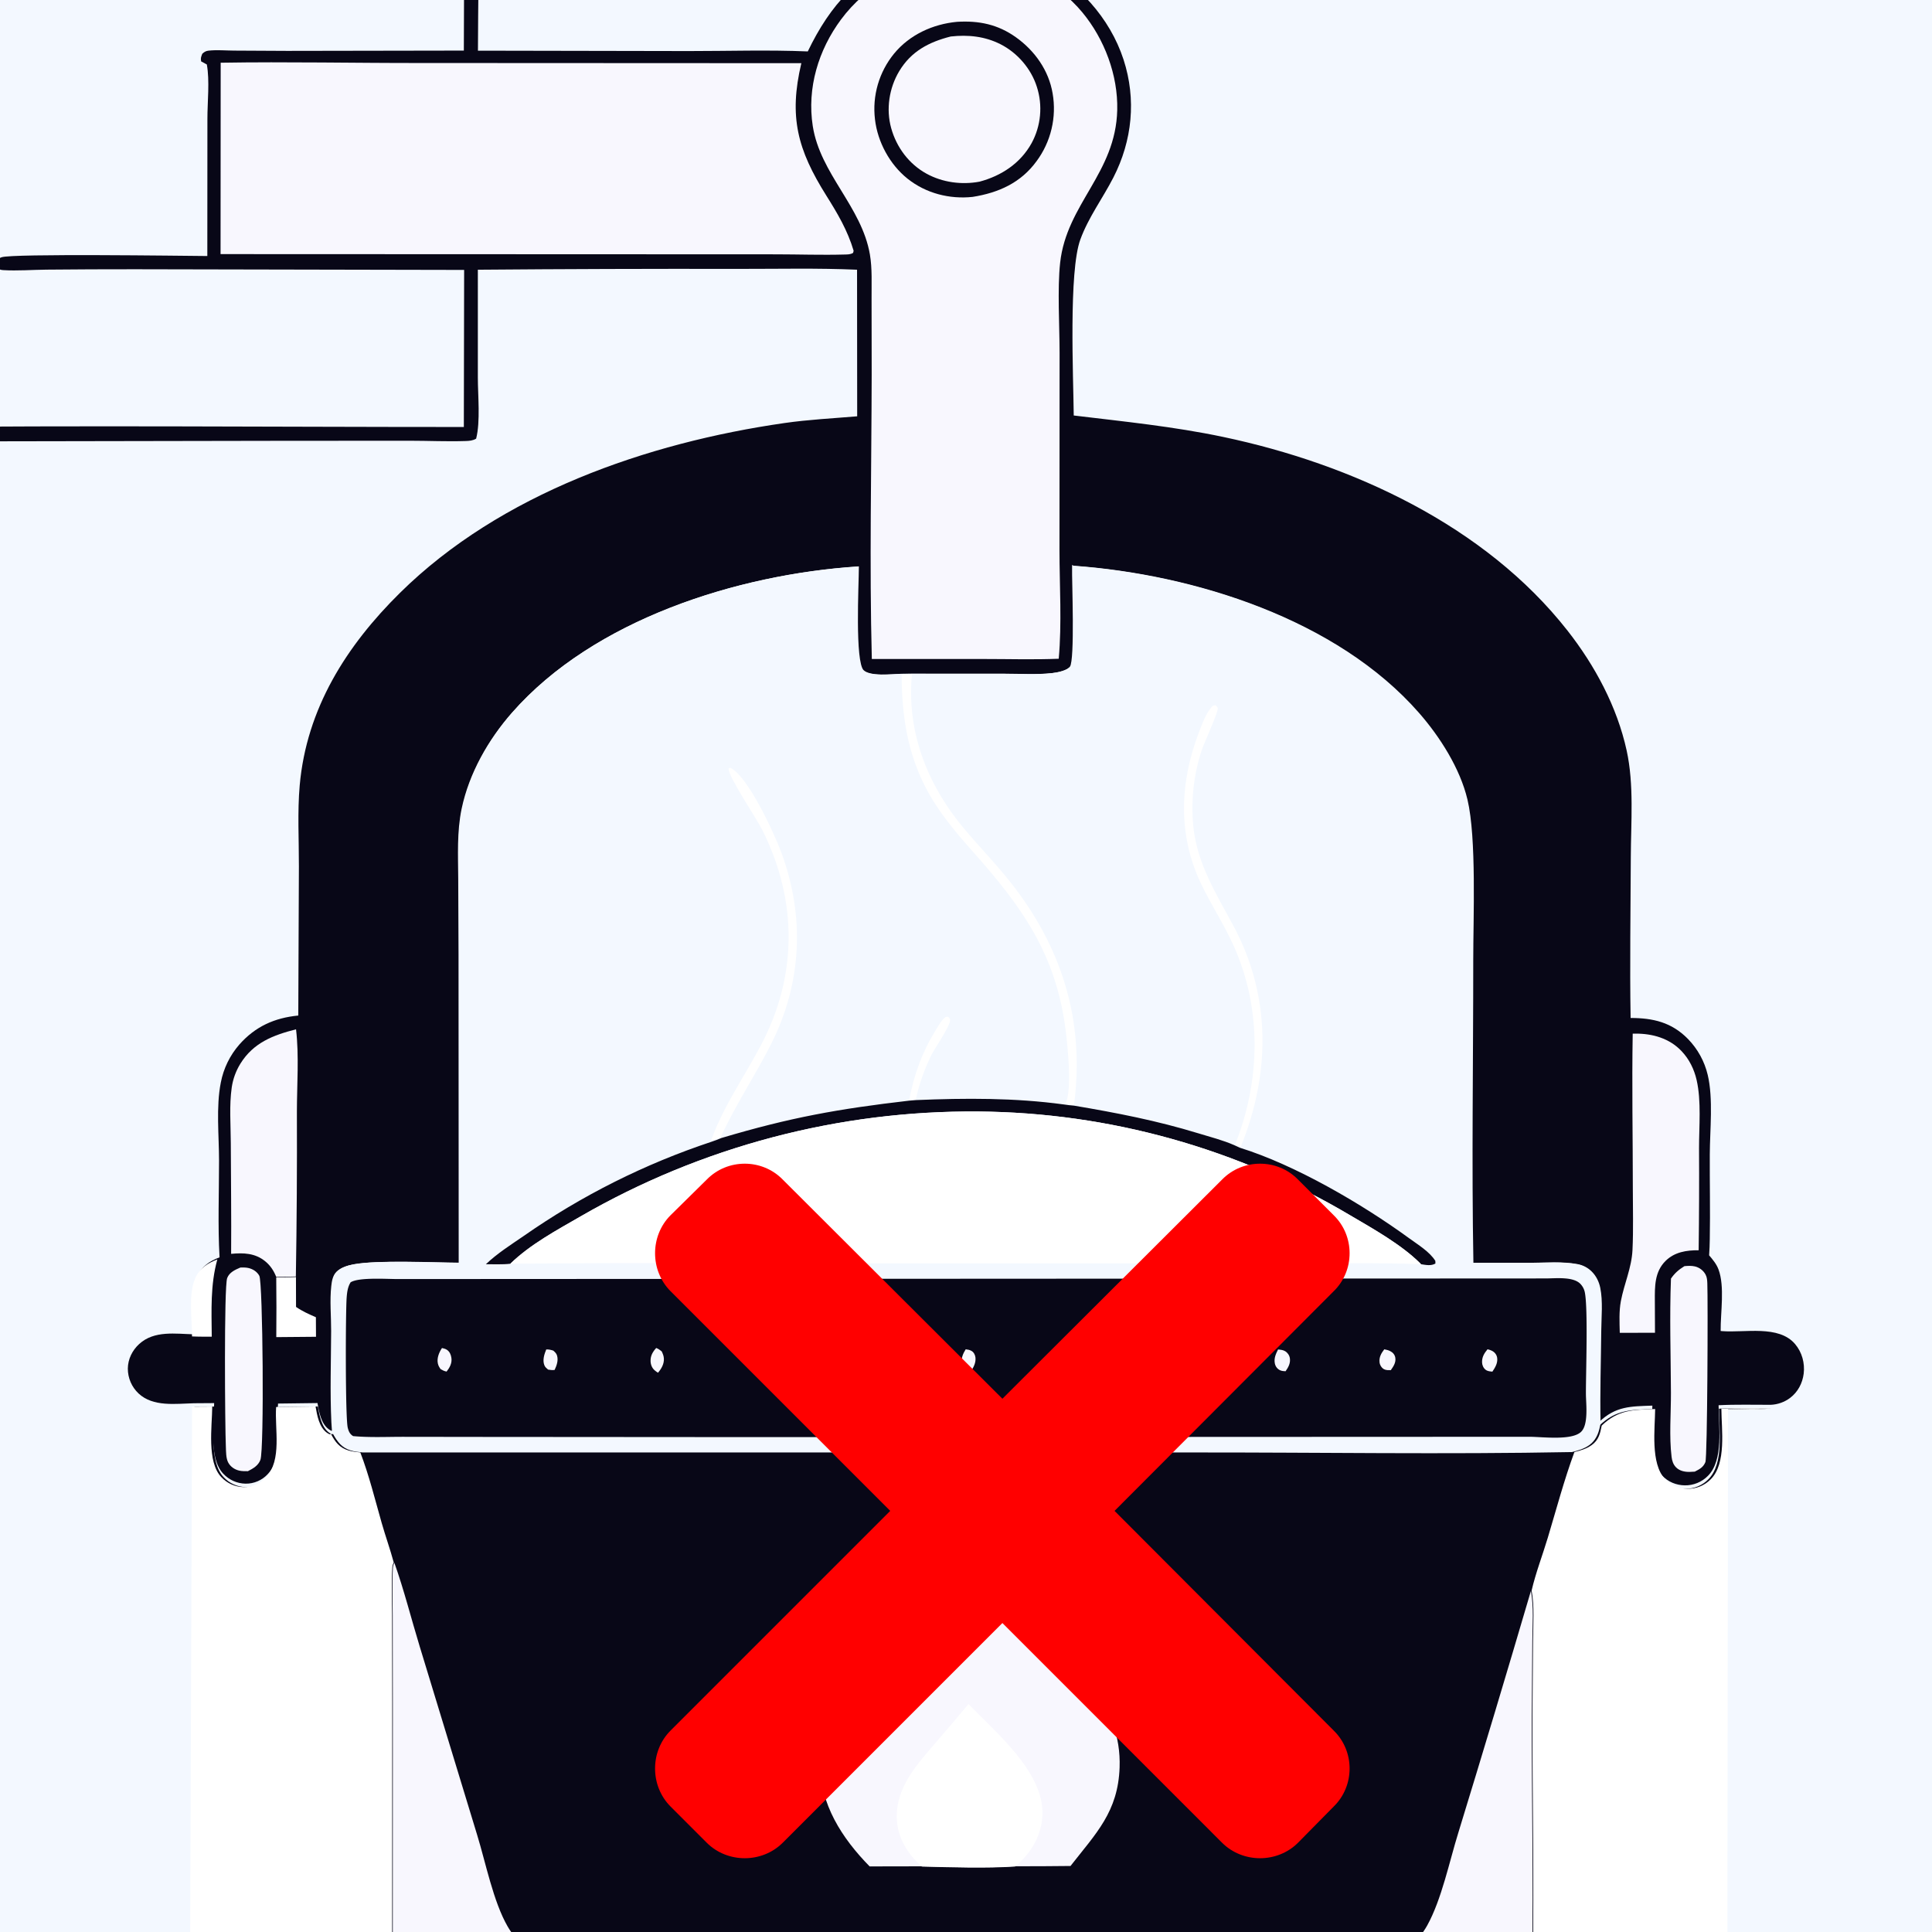 <svg xmlns="http://www.w3.org/2000/svg" xml:space="preserve" width="1080" height="1080"><rect width="100%" height="100%" fill="#333333" stroke="none"/><rect width="100%" height="100%" fill="transparent"/><path stroke-linecap="round" d="M0 0h1024v1024H0z" data-index="0" style="stroke:#f3f8ff;stroke-width:1;stroke-dasharray:none;stroke-linecap:butt;stroke-dashoffset:0;stroke-linejoin:miter;stroke-miterlimit:4;fill:#f3f8ff;fill-rule:nonzero;opacity:1;visibility:visible" transform="translate(-166.56 -132.6)scale(1.38)" vector-effect="non-scaling-stroke"/><path d="m308.756 117.047.136-39.214c.018-5.818-.599-12.294.119-18.03.275-2.194.788-3.969 2.258-5.637l.912-.11c2.041 1.986 2.37 4.986 2.425 7.717.371 18.394-.114 36.905-.138 55.308l85.385.159c16.045.008 32.199-.526 48.226.148 9.057-18.82 20.806-32.15 41.107-39.168q1.593-.539 3.211-1t3.256-.841 3.293-.683 3.323-.522q1.667-.22 3.344-.359t3.357-.196 3.363-.032 3.361.131 3.35.295 3.332.457 3.306.619 3.271.78q1.627.428 3.23.937 1.604.508 3.181 1.093 1.576.586 3.123 1.247 1.546.662 3.059 1.398c15.878 7.884 28.94 22.234 34.445 39.168 5.225 16.07 3.546 32.792-4.136 47.775-4.354 8.492-10.063 16.035-13.376 25.103-4.741 12.981-2.835 55.328-2.67 71.275 20.267 2.442 40.526 4.465 60.529 8.683 51.997 10.964 106.013 35.782 139.481 78.449 11.129 14.189 20.078 30.849 23.962 48.558 3.041 13.862 1.734 29.137 1.683 43.27-.078 21.684-.442 43.409-.078 65.088 9.105.015 16.614 1.75 23.209 8.475q.738.755 1.422 1.559.685.804 1.314 1.652t1.199 1.737 1.078 1.813q.508.926.953 1.883.445.958.823 1.943.379.986.691 1.995.311 1.008.553 2.036c2.273 9.541.878 22.27.832 32.135-.055 11.426.212 22.878-.002 34.3-.042 2.202-.098 4.421-.268 6.617 1.507 1.778 2.964 3.5 3.797 5.713 2.594 6.888.798 17.497.874 24.938l.539.049c9.233.755 22.976-2.616 29.642 5.28 2.767 3.279 3.98 7.709 3.453 11.95-.486 3.911-2.375 7.472-5.539 9.857q-.843.626-1.769 1.121-.927.494-1.916.846-.99.351-2.02.552t-2.08.247c-7.024.013-14.136-.192-21.148.175.036 8.447 2.13 22.209-4.33 28.62q-.457.463-.958.877-.502.414-1.042.776-.541.362-1.115.667t-1.175.552-1.226.432q-.623.185-1.262.306t-1.287.177-1.298.048c-3.479-.053-6.79-1.411-9.171-3.968-5.909-6.349-4.038-20.339-3.963-28.328-8.83.299-14.856.196-21.649 6.683-.27-12.47.169-25.027.279-37.504.049-5.52.709-11.864-.396-17.261-.489-2.392-1.621-4.685-3.382-6.397q-.551-.541-1.177-.994-.625-.453-1.311-.808t-1.416-.604q-.731-.249-1.491-.387c-5.975-1.123-12.549-.572-18.63-.537l-23.98.018c-.752-40.998-.054-82.142-.072-123.155-.007-16.942 1.367-49.308-2.326-64.879-2.963-12.493-11.053-25.209-19.41-34.784-33.124-37.949-90.949-56.08-139.777-59.568-.09 5.808 1.204 37.587-.896 40.616-1.313 1.895-5.524 2.64-7.609 2.874-6.296.705-13.155.25-19.508.252l-37.381-.011-4.175.04c-3.848.104-12.943 1.255-15.778-1.668-3.657-3.771-2.043-34.877-2.006-41.804-48.668 3.246-106.625 21.46-139.669 59.083-9.543 10.865-17.24 24.356-20.245 38.603-1.957 9.28-1.437 18.956-1.381 28.386l.123 30.514.066 125.441c-10.805-.053-33.331-1.192-43.122.676-2.218.423-4.914 1.25-6.553 2.896-1.392 1.396-1.725 3.5-1.937 5.379-.669 5.934-.034 12.245-.057 18.219-.048 12.29-.488 24.683.093 36.962q.089 1.879.248 3.753l-.514.193c-.484-.261-.696-.351-1.112-.649-3.145-2.253-3.961-7.061-4.584-10.623l-15.971.204c-.648 8.921 2.495 21.414-4.115 28.525q-.428.469-.904.891-.475.422-.992.791t-1.07.682-1.136.566-1.19.443q-.606.19-1.229.315t-1.256.184-1.268.051q-.637-.011-1.269-.086-.633-.074-1.254-.212-.622-.138-1.227-.338-.604-.2-1.186-.46-.581-.259-1.134-.576t-1.07-.688q-.518-.37-.996-.791t-.911-.888c-5.93-6.268-3.746-20.458-3.675-28.596l-8.173.058c-7.411.185-16.532 1.559-22.433-3.944q-.515-.483-.978-1.015-.464-.533-.87-1.111-.406-.577-.752-1.193-.345-.616-.625-1.263-.281-.648-.494-1.321-.213-.674-.356-1.365t-.215-1.394q-.071-.702-.071-1.408c.024-3.833 1.803-7.429 4.613-9.99 6.098-5.56 14.696-4.098 22.28-3.91.013-7.077-1.541-16.991 1.261-23.47 1.769-4.089 4.966-6.184 8.999-7.721-.739-12.953-.196-26.202-.204-39.186-.006-10.089-1.252-21.731.712-31.592q.203-1.066.475-2.116.273-1.051.615-2.081t.751-2.035q.41-1.005.885-1.98t1.013-1.918 1.139-1.847q.6-.904 1.258-1.766.659-.863 1.373-1.68c6.47-7.315 14.263-10.806 23.877-11.746l.251-60.421c.028-10.807-.626-22.07.328-32.822 2.759-31.099 18.893-56.537 40.619-77.977 40.751-40.214 100.083-60.775 155.712-68.782 9.799-1.41 19.637-1.899 29.489-2.733l-.052-59.38c-15.923-.701-31.983-.312-47.926-.335q-52.84-.099-105.68.338l-.002 43.652c-.004 7.231 1.089 17.842-.692 24.78-1.35.801-2.696.902-4.234.955-7.468.257-15.072-.112-22.558-.113l-51.826.028-161.505.285c.951-1.915 1.856-3.878 2.92-5.732 77.376-.855 154.835-.142 232.221-.147l.121-63.627-133.323-.272q-17.902-.013-35.804.156c-5.777.056-11.875.542-17.62.194-1.019-.062-1.831-.339-2.606-1.03-.598-.531-.512-.919-.65-1.657.652-1.319 1.22-2.034 2.656-2.53 4.396-1.52 72.891-.577 83.318-.494l.035-55.505c-.012-6.813.972-15.56-.235-22.085l-2.3-1.246c-.263-1.392-.044-1.737.454-3.088.789-.732 1.411-1.134 2.506-1.261 3.282-.383 7.004-.047 10.334-.024l21.579.112z" data-index="1" style="stroke:none;stroke-width:1;stroke-dasharray:none;stroke-linecap:butt;stroke-dashoffset:0;stroke-linejoin:miter;stroke-miterlimit:4;fill:#080717;fill-rule:nonzero;opacity:1" transform="translate(-166.792 -133.247)scale(1.38)" vector-effect="non-scaling-stroke"/><path d="M199.534 637.061c.013-7.077-1.541-16.991 1.261-23.47 1.769-4.089 4.966-6.184 8.999-7.721-2.883 10.466-2.342 20.57-2.266 31.304-2.66-.021-5.338.024-7.994-.113" data-index="2" style="stroke:none;stroke-width:1;stroke-dasharray:none;stroke-linecap:butt;stroke-dashoffset:0;stroke-linejoin:miter;stroke-miterlimit:4;fill:#fff;fill-rule:nonzero;opacity:1" transform="translate(-168.021 -132.078)scale(1.38)" vector-effect="non-scaling-stroke"/><path d="m241.518 612.998.03 12.104c2.546 1.765 5.216 2.944 8.042 4.18l.045 7.916-16.088.138q.126-12.142-.019-24.284c2.656.155 5.331.013 7.99-.054" data-index="3" style="stroke:none;stroke-width:1;stroke-dasharray:none;stroke-linecap:butt;stroke-dashoffset:0;stroke-linejoin:miter;stroke-miterlimit:4;fill:#fff;fill-rule:nonzero;opacity:1" transform="translate(-167.85 -132.065)scale(1.38)" vector-effect="non-scaling-stroke"/><path d="M219.073 609.055c1.095-.018 2.234-.055 3.304.203 1.801.434 3.483 1.488 4.372 3.154 1.435 2.689 2.015 70.266.441 74.548-.858 2.335-2.98 3.531-5.074 4.595-1.154-.001-2.369.03-3.499-.231-1.85-.426-3.509-1.535-4.436-3.215-.985-1.784-.9-4.536-.99-6.546-.35-7.811-.781-64.813.541-68.246.906-2.352 3.205-3.331 5.341-4.262" data-index="4" style="stroke:none;stroke-width:1;stroke-dasharray:none;stroke-linecap:butt;stroke-dashoffset:0;stroke-linejoin:miter;stroke-miterlimit:4;fill:#f8f7fe;fill-rule:nonzero;opacity:1" transform="translate(-167.952 -131.944)scale(1.38)" vector-effect="non-scaling-stroke"/><path d="M802 608.504c1.388-.133 2.873-.216 4.242.104 1.829.427 3.466 1.666 4.343 3.332.59 1.121.647 2.324.697 3.564.276 6.814.045 70.412-.787 72.399-.893 2.132-2.367 2.836-4.299 3.837q-1.069.084-2.142.108c-1.971.027-4.069-.416-5.482-1.891-1.127-1.178-1.574-2.617-1.768-4.201-1.019-8.314-.228-17.58-.263-26.001-.066-15.363-.583-30.869.014-46.216 1.533-2.228 3.153-3.614 5.445-5.035" data-index="5" style="stroke:none;stroke-width:1;stroke-dasharray:none;stroke-linecap:butt;stroke-dashoffset:0;stroke-linejoin:miter;stroke-miterlimit:4;fill:#f8f7fe;fill-rule:nonzero;opacity:1" transform="translate(-165.165 -131.946)scale(1.38)" vector-effect="non-scaling-stroke"/><path d="M241.591 512.86c1.268 10.778.358 22.46.347 33.365q.132 33.389-.42 66.773c-2.659.067-5.334.209-7.99.054-1.015-2.482-2.336-4.502-4.429-6.22-4.076-3.345-8.826-3.491-13.802-3.014.109-14.95-.08-29.909-.134-44.859-.026-7.352-.675-15.326.388-22.605q.186-1.267.501-2.509.314-1.241.753-2.444.439-1.204.999-2.356.559-1.152 1.233-2.241c5.301-8.559 13.307-11.574 22.554-13.944" data-index="6" style="stroke:none;stroke-width:1;stroke-dasharray:none;stroke-linecap:butt;stroke-dashoffset:0;stroke-linejoin:miter;stroke-miterlimit:4;fill:#f8f7fe;fill-rule:nonzero;opacity:1" transform="translate(-167.908 -132.356)scale(1.38)" vector-effect="non-scaling-stroke"/><path d="M781.099 514.592c.312-.006.624-.015.936-.018 7.036-.06 13.902 1.855 18.865 7.095 3.117 3.292 5.099 7.34 6.101 11.74 1.945 8.534.961 18.826.968 27.602q.119 20.659-.154 41.316c-4.897-.038-9.74.702-13.388 4.301-4.51 4.449-4.388 10.397-4.358 16.247l.056 12.871-14.264.033c-.098-4.251-.347-8.678.448-12.875 1.345-7.096 4.357-13.402 4.703-20.726.391-8.263.137-16.645.136-24.919-.001-20.879-.41-41.793-.049-62.667" data-index="7" style="stroke:none;stroke-width:1;stroke-dasharray:none;stroke-linecap:butt;stroke-dashoffset:0;stroke-linejoin:miter;stroke-miterlimit:4;fill:#f8f7fe;fill-rule:nonzero;opacity:1" transform="translate(-165.222 -132.308)scale(1.38)" vector-effect="non-scaling-stroke"/><path d="M210.684 122.712c27.235-.45 54.583.159 81.831.113l153.383.074c-5.135 21.71-1.564 35.031 10.127 53.651 4.532 7.218 8.608 14.091 11.05 22.333l-.209.852c-1.128.684-2.165.635-3.447.671-9.253.26-18.592-.073-27.856-.078l-60.068-.025-164.861-.065z" data-index="8" style="stroke:none;stroke-width:1;stroke-dasharray:none;stroke-linecap:butt;stroke-dashoffset:0;stroke-linejoin:miter;stroke-miterlimit:4;fill:#f8f7fe;fill-rule:nonzero;opacity:1" transform="translate(-167.383 -134.281)scale(1.38)" vector-effect="non-scaling-stroke"/><path d="M503.759 80.662c4.475-.466 9.152-.575 13.633-.194 15.699 1.332 31.698 9.504 41.76 21.665 8.948 10.816 14.434 25.389 14.111 39.481-.589 25.676-20.506 38.028-23.128 61.904-1.156 10.523-.231 25.604-.224 36.567l-.047 79.901c.021 14.446.995 29.6-.301 43.946-10.063.41-20.238.102-30.313.103l-45.401-.013c-1.003-38.381-.127-76.941-.056-115.335l-.044-30.822c-.042-5.786.301-11.96-.674-17.667-3.314-19.397-20.133-32.654-23.149-52.049-2.39-15.376 2.272-30.819 11.478-43.205 10.244-13.781 25.544-21.87 42.355-24.282" data-index="9" style="stroke:none;stroke-width:1;stroke-dasharray:none;stroke-linecap:butt;stroke-dashoffset:0;stroke-linejoin:miter;stroke-miterlimit:4;fill:#f8f7fe;fill-rule:nonzero;opacity:1" transform="translate(-166.56 -133.982)scale(1.38)" vector-effect="non-scaling-stroke"/><path d="M508.398 106.207c8.853-.534 16.502 1.032 23.815 6.243 7.641 5.445 13.336 13.453 14.889 22.796q.153.892.262 1.79.108.899.171 1.802.062.903.079 1.808t-.011 1.809-.102 1.807q-.075.902-.194 1.799t-.284 1.787-.374 1.77q-.209.881-.463 1.75-.253.869-.55 1.724-.297.854-.636 1.693-.34.839-.721 1.66-.382.821-.804 1.621-.423.801-.885 1.579t-.963 1.532-1.039 1.481c-6.385 8.78-15.432 12.801-25.901 14.464-9.37 1-18.882-1.44-26.304-7.33-7.23-5.737-12.207-14.94-13.249-24.095q-.106-.882-.168-1.769t-.079-1.775q-.018-.889.01-1.777t.099-1.774.189-1.767.277-1.755q.161-.875.365-1.74.205-.865.452-1.718.248-.854.538-1.694t.622-1.664q.332-.825.705-1.631.374-.807.787-1.594t.865-1.552.942-1.506q.49-.742 1.017-1.458t1.089-1.404c6.328-7.707 15.75-12.003 25.554-12.912" data-index="10" style="stroke:none;stroke-width:1;stroke-dasharray:none;stroke-linecap:butt;stroke-dashoffset:0;stroke-linejoin:miter;stroke-miterlimit:4;fill:#080717;fill-rule:nonzero;opacity:1" transform="translate(-166.565 -134.364)scale(1.38)" vector-effect="non-scaling-stroke"/><path d="M505.793 112.152c7.009-.784 13.818-.093 20.17 3.125 6.851 3.472 12.424 9.925 14.74 17.275q.225.701.415 1.413t.342 1.432q.153.721.27 1.448t.196 1.459.122 1.468.048 1.471q.006.737-.026 1.473t-.101 1.469-.175 1.462-.249 1.451q-.143.723-.322 1.437t-.394 1.419-.465 1.397q-.25.693-.535 1.372t-.604 1.343-.671 1.311c-4.526 8.154-12.227 13.214-21.083 15.578-7.215 1.35-14.948.324-21.413-3.205-7.154-3.905-12.206-10.695-14.376-18.501-2.127-7.656-.833-16.212 3.247-23.026 4.834-8.073 12.065-11.839 20.864-14.071" data-index="11" style="stroke:none;stroke-width:1;stroke-dasharray:none;stroke-linecap:butt;stroke-dashoffset:0;stroke-linejoin:miter;stroke-miterlimit:4;fill:#f8f7fe;fill-rule:nonzero;opacity:1" transform="translate(-166.554 -134.362)scale(1.38)" vector-effect="non-scaling-stroke"/><path d="m199.435 664.975 8.173-.058c-.071 8.138-2.255 22.328 3.675 28.596q.433.467.911.888t.996.792q.518.37 1.07.687.553.317 1.134.576.582.26 1.186.46.605.2 1.227.338.621.138 1.254.213.632.074 1.269.085.635.008 1.268-.051t1.256-.184 1.229-.315q.607-.19 1.19-.443.582-.253 1.136-.566t1.07-.682.992-.791.904-.891c6.61-7.111 3.467-19.604 4.115-28.525l15.971-.204c.623 3.562 1.439 8.37 4.584 10.623.416.298.628.388 1.112.649l.514-.193c1.729 3.296 3.459 5.627 7.163 6.747 1.538.465 3.166.616 4.757.79l335.53.003c51.404-.054 102.984.82 154.366-.161 2.451-.602 4.954-1.344 7.024-2.836 2.794-2.015 3.424-4.66 4.036-7.894 6.793-6.487 12.819-6.384 21.649-6.683-.075 7.989-1.946 21.979 3.963 28.328 2.381 2.557 5.692 3.915 9.171 3.968q.65.009 1.298-.048.648-.056 1.287-.177t1.262-.306 1.226-.432q.602-.246 1.175-.552.574-.305 1.115-.667.54-.362 1.042-.776.501-.414.958-.877c6.46-6.411 4.366-20.173 4.33-28.62 7.012-.367 14.124-.162 21.148-.175-5.977.843-12.411.408-18.455.328l-.274 224.037 61.782.001c5.862-.007 14.653-1.249 20.073-.035 1.402.314 2.369.726 3.122 1.955l-.208.71c-1.255 1.474-3.262 2.525-5.196 2.792-4.321.596-14.967-.216-20.033-.207q-26.777.16-53.555.028l-140.645.059-550.485.047c-3.292.017-11.432.894-13.841-1.082-.386-1.386-.381-1.655-.037-3.054.774-.799 1.441-1.161 2.561-1.312 6.474-.877 14.214-.128 20.796-.081 18.148.128 36.752 1.062 54.852-.089z" data-index="12" style="stroke:none;stroke-width:1;stroke-dasharray:none;stroke-linecap:butt;stroke-dashoffset:0;stroke-linejoin:miter;stroke-miterlimit:4;fill:#080717;fill-rule:nonzero;opacity:1" transform="translate(-166.56 -131.319)scale(1.38)" vector-effect="non-scaling-stroke"/><path d="M740.155 739.463c1.208 6.454.629 13.744.569 20.303l-.219 30.201c-.072 33.22.71 66.507.101 99.717-19.212.011-38.512-.318-57.71.38 5.805-4.259 11.681-8.635 15.241-15.06 5.862-10.579 8.988-25.962 12.609-37.581q14.993-48.893 29.409-97.96" data-index="13" style="stroke:none;stroke-width:1;stroke-dasharray:none;stroke-linecap:butt;stroke-dashoffset:0;stroke-linejoin:miter;stroke-miterlimit:4;fill:#f8f7fe;fill-rule:nonzero;opacity:1" transform="translate(-165.616 -131.149)scale(1.38)" vector-effect="non-scaling-stroke"/><path d="m280.485 889.68.031-103.765-.054-36.609c-.009-6.379-.288-12.903.088-19.265.043-.735.253-1.297.587-1.943 3.952 11.125 6.82 22.635 10.268 33.923l23.279 76.37c3.463 11.28 6.538 26.982 12.341 37.042 3.834 6.647 9.766 11.008 16.317 14.714q-31.427-.432-62.857-.467" data-index="14" style="stroke:none;stroke-width:1;stroke-dasharray:none;stroke-linecap:butt;stroke-dashoffset:0;stroke-linejoin:miter;stroke-miterlimit:4;fill:#f8f7fe;fill-rule:nonzero;opacity:1" transform="translate(-167.513 -131.176)scale(1.38)" vector-effect="non-scaling-stroke"/><path d="M514.135 724.853c8.662 9.266 17.022 18.848 25.744 28.043 16.238 17.118 35.257 32.423 34.33 58.223-.645 17.949-9.49 26.58-19.885 39.881q-11.216.131-22.433.115c-11.682.78-25.963.318-37.8.019l-21.134.042c-11.187-11.373-20.165-25.273-20.111-41.696.084-25.751 20.815-42.409 37.342-59.47 7.049-7.276 13.574-15.174 20.8-22.252q1.535-1.494 3.147-2.905" data-index="15" style="stroke:none;stroke-width:1;stroke-dasharray:none;stroke-linecap:butt;stroke-dashoffset:0;stroke-linejoin:miter;stroke-miterlimit:4;fill:#f8f7fe;fill-rule:nonzero;opacity:1" transform="translate(-166.545 -131.286)scale(1.38)" vector-effect="non-scaling-stroke"/><path d="M513.019 785.288c11.056 11.585 30.618 27.587 29.928 44.974-.317 7.99-4.278 14.925-10.18 20.108q-.433.378-.876.745c-11.682.78-25.963.318-37.8.019-5.576-4.986-9.696-11.346-10.109-19.033-.7-13.029 8.45-22.666 16.319-31.842q6.432-7.423 12.718-14.971" data-index="16" style="stroke:none;stroke-width:1;stroke-dasharray:none;stroke-linecap:butt;stroke-dashoffset:0;stroke-linejoin:miter;stroke-miterlimit:4;fill:#fff;fill-rule:nonzero;opacity:1" transform="translate(-166.551 -131.14)scale(1.38)" vector-effect="non-scaling-stroke"/><path d="M817.023 665.786c7.012-.367 14.124-.162 21.148-.175-5.977.843-12.411.408-18.455.328l-.274 224.037c-9.29-.623-18.901-.253-28.22-.257l-50.616-.035c.609-33.21-.173-66.497-.101-99.717l.219-30.201c.06-6.559.639-13.849-.569-20.303 1.671-7.19 4.448-14.374 6.576-21.463 3.487-11.618 6.565-23.242 10.756-34.642 2.451-.602 4.954-1.344 7.024-2.836 2.794-2.015 3.424-4.66 4.036-7.894 6.793-6.487 12.819-6.384 21.649-6.683-.075 7.989-1.946 21.979 3.963 28.328 2.381 2.557 5.692 3.915 9.171 3.968q.65.009 1.298-.048.648-.056 1.287-.177t1.262-.306 1.226-.432q.602-.246 1.175-.552.574-.305 1.115-.667.54-.362 1.042-.776.501-.414.958-.877c6.46-6.411 4.366-20.173 4.33-28.62" data-index="17" style="stroke:none;stroke-width:1;stroke-dasharray:none;stroke-linecap:butt;stroke-dashoffset:0;stroke-linejoin:miter;stroke-miterlimit:4;fill:#fff;fill-rule:nonzero;opacity:1" transform="translate(-165.23 -131.333)scale(1.38)" vector-effect="non-scaling-stroke"/><path d="m199.435 664.975 8.173-.058c-.071 8.138-2.255 22.328 3.675 28.596q.433.467.911.888t.996.792q.518.37 1.07.687.553.317 1.134.576.582.26 1.186.46.605.2 1.227.338.621.138 1.254.213.632.074 1.269.085.635.008 1.268-.051t1.256-.184 1.229-.315q.607-.19 1.19-.443.582-.253 1.136-.566t1.07-.682.992-.791.904-.891c6.61-7.111 3.467-19.604 4.115-28.525l15.971-.204c.623 3.562 1.439 8.37 4.584 10.623.416.298.628.388 1.112.649l.514-.193c1.729 3.296 3.459 5.627 7.163 6.747 1.538.465 3.166.616 4.757.79 3.548 9.246 5.935 19.03 8.654 28.552 1.532 5.367 3.438 10.654 4.892 16.03-.334.646-.544 1.208-.587 1.943-.376 6.362-.097 12.886-.088 19.265l.054 36.609-.031 103.765c-27.196-.05-54.695-.938-81.857.028z" data-index="18" style="stroke:none;stroke-width:1;stroke-dasharray:none;stroke-linecap:butt;stroke-dashoffset:0;stroke-linejoin:miter;stroke-miterlimit:4;fill:#fff;fill-rule:nonzero;opacity:1" transform="translate(-167.854 -131.324)scale(1.38)" vector-effect="non-scaling-stroke"/><path stroke-linecap="round" d="M555.458 325.768c48.828 3.488 106.653 21.619 139.777 59.568 8.357 9.575 16.447 22.291 19.41 34.784 3.693 15.571 2.319 47.937 2.326 64.879.018 41.013-.68 82.157.072 123.155l23.98-.018c6.081-.035 12.655-.586 18.63.537q.76.138 1.491.387t1.416.604q.686.355 1.311.808.626.453 1.177.994c1.761 1.712 2.893 4.005 3.382 6.397 1.105 5.397.445 11.741.396 17.261-.11 12.477-.549 25.034-.279 37.504-.612 3.234-1.242 5.879-4.036 7.894-2.07 1.492-4.573 2.234-7.024 2.836-51.382.981-102.962.107-154.366.161l-335.53-.003c-1.591-.174-3.219-.325-4.757-.79-3.704-1.12-5.434-3.451-7.163-6.747q-.159-1.874-.248-3.753c-.581-12.279-.141-24.672-.093-36.962.023-5.974-.612-12.285.057-18.219.212-1.879.545-3.983 1.937-5.379 1.639-1.646 4.335-2.473 6.553-2.896 9.791-1.868 32.317-.729 43.122-.676l-.066-125.441-.123-30.514c-.056-9.43-.576-19.106 1.381-28.386 3.005-14.247 10.702-27.738 20.245-38.603 33.044-37.623 91.001-55.837 139.669-59.083-.037 6.927-1.651 38.033 2.006 41.804 2.835 2.923 11.93 1.772 15.778 1.668l4.175-.04 37.381.011c6.353-.002 13.212.453 19.508-.252 2.085-.234 6.296-.979 7.609-2.874 2.1-3.029.806-34.808.896-40.616Z" data-index="19" style="stroke:#f3f8ff;stroke-width:1;stroke-dasharray:none;stroke-linecap:butt;stroke-dashoffset:0;stroke-linejoin:miter;stroke-miterlimit:4;fill:#f3f8ff;fill-rule:nonzero;opacity:1;visibility:visible" transform="translate(-166.557 -132.634)scale(1.38)" vector-effect="non-scaling-stroke"/><path d="M489.008 541.719c2.052-10.506 5.188-19.342 10.802-28.433 1.193-1.932 2.149-3.823 3.949-5.278l.992-.11c.416.436.892.68.881 1.336-.043 2.601-6.261 11.427-7.702 14.383-2.742 5.625-4.917 11.748-6.224 17.874z" data-index="20" style="stroke:none;stroke-width:1;stroke-dasharray:none;stroke-linecap:butt;stroke-dashoffset:0;stroke-linejoin:miter;stroke-miterlimit:4;fill:#fff;fill-rule:nonzero;opacity:1" transform="translate(-166.632 -132.538)scale(1.38)" vector-effect="non-scaling-stroke"/><path d="M408.954 558.356c5.046-14.059 13.395-25.729 20.295-38.811 14.868-28.189 14.781-58.583.611-87.004-2.519-5.054-13.712-21.456-13.745-25.01l.669-.373c7.228 3.48 17.75 26.429 20.64 34.189 9.618 25.827 8.471 52.827-3.994 77.587-6.484 12.877-14.472 24.734-20.506 37.917-1.313.526-2.617 1.088-3.97 1.505" data-index="21" style="stroke:none;stroke-width:1;stroke-dasharray:none;stroke-linecap:butt;stroke-dashoffset:0;stroke-linejoin:miter;stroke-miterlimit:4;fill:#fff;fill-rule:nonzero;opacity:1" transform="translate(-166.968 -132.739)scale(1.38)" vector-effect="non-scaling-stroke"/><path d="m620.691 559.755.234-.585c10.029-25.659 10.53-54.355-.795-79.679-3.852-8.616-9.045-16.494-13.134-24.97-9.65-20.003-8.816-41.297-.969-61.745 1.372-3.577 2.831-7.671 5.433-10.543l1.159-.385c.442.434.968.7 1 1.367.089 1.8-5.715 14.438-6.604 17.21q-.591 1.825-1.088 3.678t-.899 3.728-.709 3.769q-.306 1.893-.516 3.8t-.322 3.821-.127 3.833.067 3.835q.083 1.916.263 3.826c1.505 15.341 9.185 27.317 16.288 40.553 15.35 28.603 14.965 59.926 2.963 89.519z" data-index="22" style="stroke:none;stroke-width:1;stroke-dasharray:none;stroke-linecap:butt;stroke-dashoffset:0;stroke-linejoin:miter;stroke-miterlimit:4;fill:#fff;fill-rule:nonzero;opacity:1" transform="translate(-166.06 -132.802)scale(1.38)" vector-effect="non-scaling-stroke"/><path d="m485.889 369.539 4.175-.04c-2.162 23.094 6.103 44.286 20.701 61.911 6.284 7.587 13.228 14.651 19.326 22.385 19.671 24.947 29.164 53.113 26.182 85.064q-.229 2.442-.502 4.88a54 54 0 0 1-4.135-.479l.892-.475c2.149-5.744.841-19.391.219-25.548-3.265-32.324-16.463-51.654-37.311-75.2-8.082-9.127-15.872-18.217-21.096-29.363-6.559-13.994-8.338-27.88-8.451-43.135" data-index="23" style="stroke:none;stroke-width:1;stroke-dasharray:none;stroke-linecap:butt;stroke-dashoffset:0;stroke-linejoin:miter;stroke-miterlimit:4;fill:#fff;fill-rule:nonzero;opacity:1" transform="translate(-166.513 -132.866)scale(1.38)" vector-effect="non-scaling-stroke"/><path d="M491.706 541.491c20.005-.836 40.051-.951 59.93 1.769 1.385.212 2.738.373 4.135.479 17.318 2.922 33.552 6.067 50.395 11.222 4.77 1.46 9.96 2.773 14.525 4.794l2.244 1.032c22.432 6.954 49.61 22.828 68.623 36.696 3.508 2.559 8.288 5.447 10.571 9.149l.028 1.067c-1.815 1.044-3.83.571-5.83.271-.128-.136-.251-.278-.384-.41-7.577-7.533-18.916-13.881-28.133-19.295q-4.254-2.533-8.59-4.923-4.335-2.391-8.747-4.637t-8.896-4.346-9.035-4.049-9.164-3.748-9.282-3.443-9.391-3.135-9.49-2.823-9.577-2.508q-4.81-1.175-9.656-2.19t-9.722-1.87q-4.877-.855-9.779-1.548t-9.825-1.223-9.859-.899q-4.938-.367-9.884-.572t-9.898-.245q-5.271-.044-10.54.088-5.27.132-10.532.439t-10.511.789-10.48 1.138q-5.23.656-10.435 1.486t-10.38 1.833-10.314 2.177-10.236 2.518q-5.096 1.345-10.146 2.858-5.049 1.514-10.045 3.194-4.996 1.681-9.933 3.527-4.938 1.845-9.811 3.854t-9.677 4.179-9.533 4.499-9.378 4.813-9.212 5.123c-9.69 5.59-20.368 11.318-28.422 19.153-3.192.393-6.673.171-9.902.208 4.599-4.398 10.13-7.881 15.361-11.479q4.376-3.056 8.86-5.951 4.484-2.896 9.07-5.627 4.586-2.732 9.267-5.295 4.682-2.564 9.453-4.957t9.626-4.611q4.855-2.219 9.786-4.261 4.932-2.041 9.934-3.903 5.003-1.862 10.069-3.542c1.353-.417 2.657-.979 3.97-1.505 27.877-8.305 47.274-11.791 76.084-15.132z" data-index="24" style="stroke:none;stroke-width:1;stroke-dasharray:none;stroke-linecap:butt;stroke-dashoffset:0;stroke-linejoin:miter;stroke-miterlimit:4;fill:#080717;fill-rule:nonzero;opacity:1" transform="translate(-166.57 -132.297)scale(1.38)" vector-effect="non-scaling-stroke"/><path d="M327.43 607.774c8.054-7.835 18.732-13.563 28.422-19.153q4.564-2.638 9.212-5.123 4.649-2.484 9.378-4.813t9.533-4.499 9.677-4.179 9.811-3.854q4.937-1.846 9.933-3.527 4.996-1.68 10.045-3.194 5.05-1.513 10.146-2.858 5.097-1.344 10.236-2.518 5.139-1.175 10.314-2.177t10.38-1.833 10.435-1.486 10.48-1.138 10.511-.789q5.262-.307 10.532-.439 5.269-.132 10.54-.088 4.951.041 9.898.245 4.946.205 9.884.572 4.937.368 9.859.899 4.923.53 9.825 1.223t9.779 1.548 9.722 1.87 9.656 2.19q4.809 1.175 9.577 2.508t9.49 2.823 9.391 3.135 9.282 3.443 9.164 3.748 9.035 4.049 8.896 4.346 8.747 4.637 8.59 4.923c9.217 5.414 20.556 11.762 28.133 19.295.133.132.256.274.384.41-18.169-.727-36.545-.271-54.737-.295l-100.168-.053-132.105-.023q-40.944-.232-81.887.175" data-index="25" style="stroke:none;stroke-width:1;stroke-dasharray:none;stroke-linecap:butt;stroke-dashoffset:0;stroke-linejoin:miter;stroke-miterlimit:4;fill:#fff;fill-rule:nonzero;opacity:1" transform="translate(-166.564 -132.288)scale(1.38)" vector-effect="non-scaling-stroke"/><path d="m282.363 613.74 464.586-.25c3.948-.013 11.062-.834 13.951 2.245a6.85 6.85 0 0 1 1.773 3.434c1.314 6.613.41 32.52.433 40.999.011 4.04 1.168 12.589-2.031 15.526-3.83 3.518-15.516 1.969-20.7 1.934l-318.271.136-105.772-.077-32.465-.043c-6.658.002-13.507.33-20.132-.288-1.327-.822-1.799-1.893-2.172-3.352-1.031-4.029-.893-47.361-.443-52.9.175-2.155.446-4.183 1.591-6.045 3.424-2.154 15.082-1.276 19.652-1.319" data-index="26" style="stroke:none;stroke-width:1;stroke-dasharray:none;stroke-linecap:butt;stroke-dashoffset:0;stroke-linejoin:miter;stroke-miterlimit:4;fill:#080717;fill-rule:nonzero;opacity:1" transform="translate(-166.55 -131.962)scale(1.38)" vector-effect="non-scaling-stroke"/><path d="M553.419 642.199c1.701.292 2.395.584 3.665 1.809.983 2.526.306 4.268-.642 6.683-.139.009-.278.026-.417.028-1.623.026-2.185-.283-3.293-1.364-.963-2.621-.264-4.628.687-7.156" data-index="27" style="stroke:none;stroke-width:1;stroke-dasharray:none;stroke-linecap:butt;stroke-dashoffset:0;stroke-linejoin:miter;stroke-miterlimit:4;fill:#f8f7fe;fill-rule:nonzero;opacity:1" transform="translate(-166.36 -131.955)scale(1.38)" vector-effect="non-scaling-stroke"/><path d="M511.877 642.194c.924.124 1.57.202 2.395.679.878.509 1.447 1.619 1.555 2.62.224 2.087-.696 3.914-1.826 5.573-1.017-.073-1.666-.391-2.571-.843-.532-.704-1.033-1.323-1.168-2.23-.31-2.082.531-4.088 1.615-5.799" data-index="28" style="stroke:none;stroke-width:1;stroke-dasharray:none;stroke-linecap:butt;stroke-dashoffset:0;stroke-linejoin:miter;stroke-miterlimit:4;fill:#f8f7fe;fill-rule:nonzero;opacity:1" transform="translate(-166.561 -131.96)scale(1.38)" vector-effect="non-scaling-stroke"/><path d="M386.945 641.654c.884.332 1.486.8 2.224 1.38.472 1.024.807 1.747.88 2.893.137 2.181-1.022 4.182-2.389 5.757-.657-.434-.664-.415-1.315-.96-1.104-.925-1.645-2.321-1.686-3.744-.063-2.176.877-3.767 2.286-5.326" data-index="29" style="stroke:none;stroke-width:1;stroke-dasharray:none;stroke-linecap:butt;stroke-dashoffset:0;stroke-linejoin:miter;stroke-miterlimit:4;fill:#f8f7fe;fill-rule:nonzero;opacity:1" transform="translate(-167.157 -131.955)scale(1.38)" vector-effect="non-scaling-stroke"/><path d="M342.544 642.255c1.072-.038 1.827.15 2.848.468.677.616 1.269 1.111 1.534 2.032.575 1.996-.155 4.021-.996 5.807-.963.102-1.693.037-2.642-.143-.687-.639-1.188-.934-1.528-1.833-.776-2.05-.001-4.411.784-6.331" data-index="30" style="stroke:none;stroke-width:1;stroke-dasharray:none;stroke-linecap:butt;stroke-dashoffset:0;stroke-linejoin:miter;stroke-miterlimit:4;fill:#f8f7fe;fill-rule:nonzero;opacity:1" transform="translate(-167.356 -131.963)scale(1.38)" vector-effect="non-scaling-stroke"/><path d="M300.459 641.677c.697.163 1.403.323 2.009.729 1.118.748 1.617 1.996 1.801 3.273.309 2.139-.68 3.933-1.948 5.54-1.01-.21-1.516-.473-2.399-.971-.58-.806-.946-1.385-1.152-2.379-.442-2.131.528-4.47 1.689-6.192" data-index="31" style="stroke:none;stroke-width:1;stroke-dasharray:none;stroke-linecap:butt;stroke-dashoffset:0;stroke-linejoin:miter;stroke-miterlimit:4;fill:#f8f7fe;fill-rule:nonzero;opacity:1" transform="translate(-167.556 -131.961)scale(1.38)" vector-effect="non-scaling-stroke"/><path d="M469.894 642.199c.832.045 1.769.004 2.509.454.917.556 1.494 1.777 1.627 2.804.267 2.069-.46 3.786-1.529 5.488-1.037-.002-1.723-.162-2.695-.52-.684-.677-1.072-1.114-1.354-2.063-.593-1.992.468-4.473 1.442-6.163" data-index="32" style="stroke:none;stroke-width:1;stroke-dasharray:none;stroke-linecap:butt;stroke-dashoffset:0;stroke-linejoin:miter;stroke-miterlimit:4;fill:#f8f7fe;fill-rule:nonzero;opacity:1" transform="translate(-166.748 -131.957)scale(1.38)" vector-effect="non-scaling-stroke"/><path d="M427.428 641.789c1.2.12 1.884.304 2.931.907.653.849 1.036 1.353 1.258 2.434.414 2.01-.636 4.315-1.71 5.94-.671-.072-1.292-.151-1.896-.488-1.146-.639-1.684-1.754-1.973-2.984-.49-2.086.34-4.066 1.39-5.809" data-index="33" style="stroke:none;stroke-width:1;stroke-dasharray:none;stroke-linecap:butt;stroke-dashoffset:0;stroke-linejoin:miter;stroke-miterlimit:4;fill:#f8f7fe;fill-rule:nonzero;opacity:1" transform="translate(-166.954 -131.963)scale(1.38)" vector-effect="non-scaling-stroke"/><path d="M722.524 642.188c.652.144 1.269.332 1.863.653 1.134.615 1.899 1.612 2.056 2.918.249 2.078-.848 3.849-1.952 5.491-.982-.11-1.909-.133-2.73-.761-.917-.701-1.433-1.906-1.454-3.043-.04-2.16.898-3.653 2.217-5.258" data-index="34" style="stroke:none;stroke-width:1;stroke-dasharray:none;stroke-linecap:butt;stroke-dashoffset:0;stroke-linejoin:miter;stroke-miterlimit:4;fill:#f8f7fe;fill-rule:nonzero;opacity:1" transform="translate(-165.548 -131.964)scale(1.38)" vector-effect="non-scaling-stroke"/><path d="M595.908 642.196c.912.03 1.792.012 2.635.425 1.026.503 1.792 1.515 2.016 2.634.406 2.026-.441 3.755-1.54 5.376-.226-.001-.452.007-.677-.003-1.801-.082-2.348-.539-3.499-1.807-.817-2.594-.11-4.262 1.065-6.625" data-index="35" style="stroke:none;stroke-width:1;stroke-dasharray:none;stroke-linecap:butt;stroke-dashoffset:0;stroke-linejoin:miter;stroke-miterlimit:4;fill:#f8f7fe;fill-rule:nonzero;opacity:1" transform="translate(-166.16 -131.956)scale(1.38)" vector-effect="non-scaling-stroke"/><path d="M680.844 642.204c.793.149 1.551.312 2.285.666 1.118.54 1.956 1.431 2.175 2.688.347 1.986-.744 3.561-1.814 5.09-.901-.009-1.907.063-2.733-.377-.993-.53-1.696-1.679-1.826-2.779-.246-2.098.691-3.697 1.913-5.288" data-index="36" style="stroke:none;stroke-width:1;stroke-dasharray:none;stroke-linecap:butt;stroke-dashoffset:0;stroke-linejoin:miter;stroke-miterlimit:4;fill:#f8f7fe;fill-rule:nonzero;opacity:1" transform="translate(-165.75 -131.963)scale(1.38)" vector-effect="non-scaling-stroke"/><path d="M637.961 642.275c1.022.103 1.957.141 2.865.685 1.004.602 1.738 1.666 1.915 2.827.314 2.054-.611 3.688-1.74 5.299-.812-.042-1.542-.076-2.291-.442-1.064-.52-1.799-1.521-2.042-2.676-.436-2.079.374-3.888 1.293-5.693" data-index="37" style="stroke:none;stroke-width:1;stroke-dasharray:none;stroke-linecap:butt;stroke-dashoffset:0;stroke-linejoin:miter;stroke-miterlimit:4;fill:#f8f7fe;fill-rule:nonzero;opacity:1" transform="translate(-165.945 -131.958)scale(1.38)" vector-effect="non-scaling-stroke"/><path d="m16.28 19.945 3.677-3.625c2.103-2.154 5.621-2.154 7.724 0l22.326 22.275L72.333 16.32c2.103-2.154 5.621-2.154 7.721 0l3.626 3.625c2.154 2.101 2.154 5.621 0 7.723L61.405 49.993 83.68 72.32c2.154 2.102 2.154 5.619 0 7.723l-3.626 3.678c-2.1 2.099-5.618 2.099-7.721 0L50.007 61.393 27.681 83.721c-2.103 2.099-5.621 2.099-7.724 0l-3.677-3.678c-2.1-2.104-2.1-5.621 0-7.723l22.326-22.327L16.28 27.667c-2.1-2.101-2.1-5.621 0-7.722z" data-index="38" style="stroke:#000;stroke-width:0;stroke-dasharray:none;stroke-linecap:butt;stroke-dashoffset:0;stroke-linejoin:miter;stroke-miterlimit:4;fill:red;fill-rule:nonzero;opacity:1" transform="matrix(5.5 0 0 5.5 285.31 569.63)" vector-effect="non-scaling-stroke"/></svg>